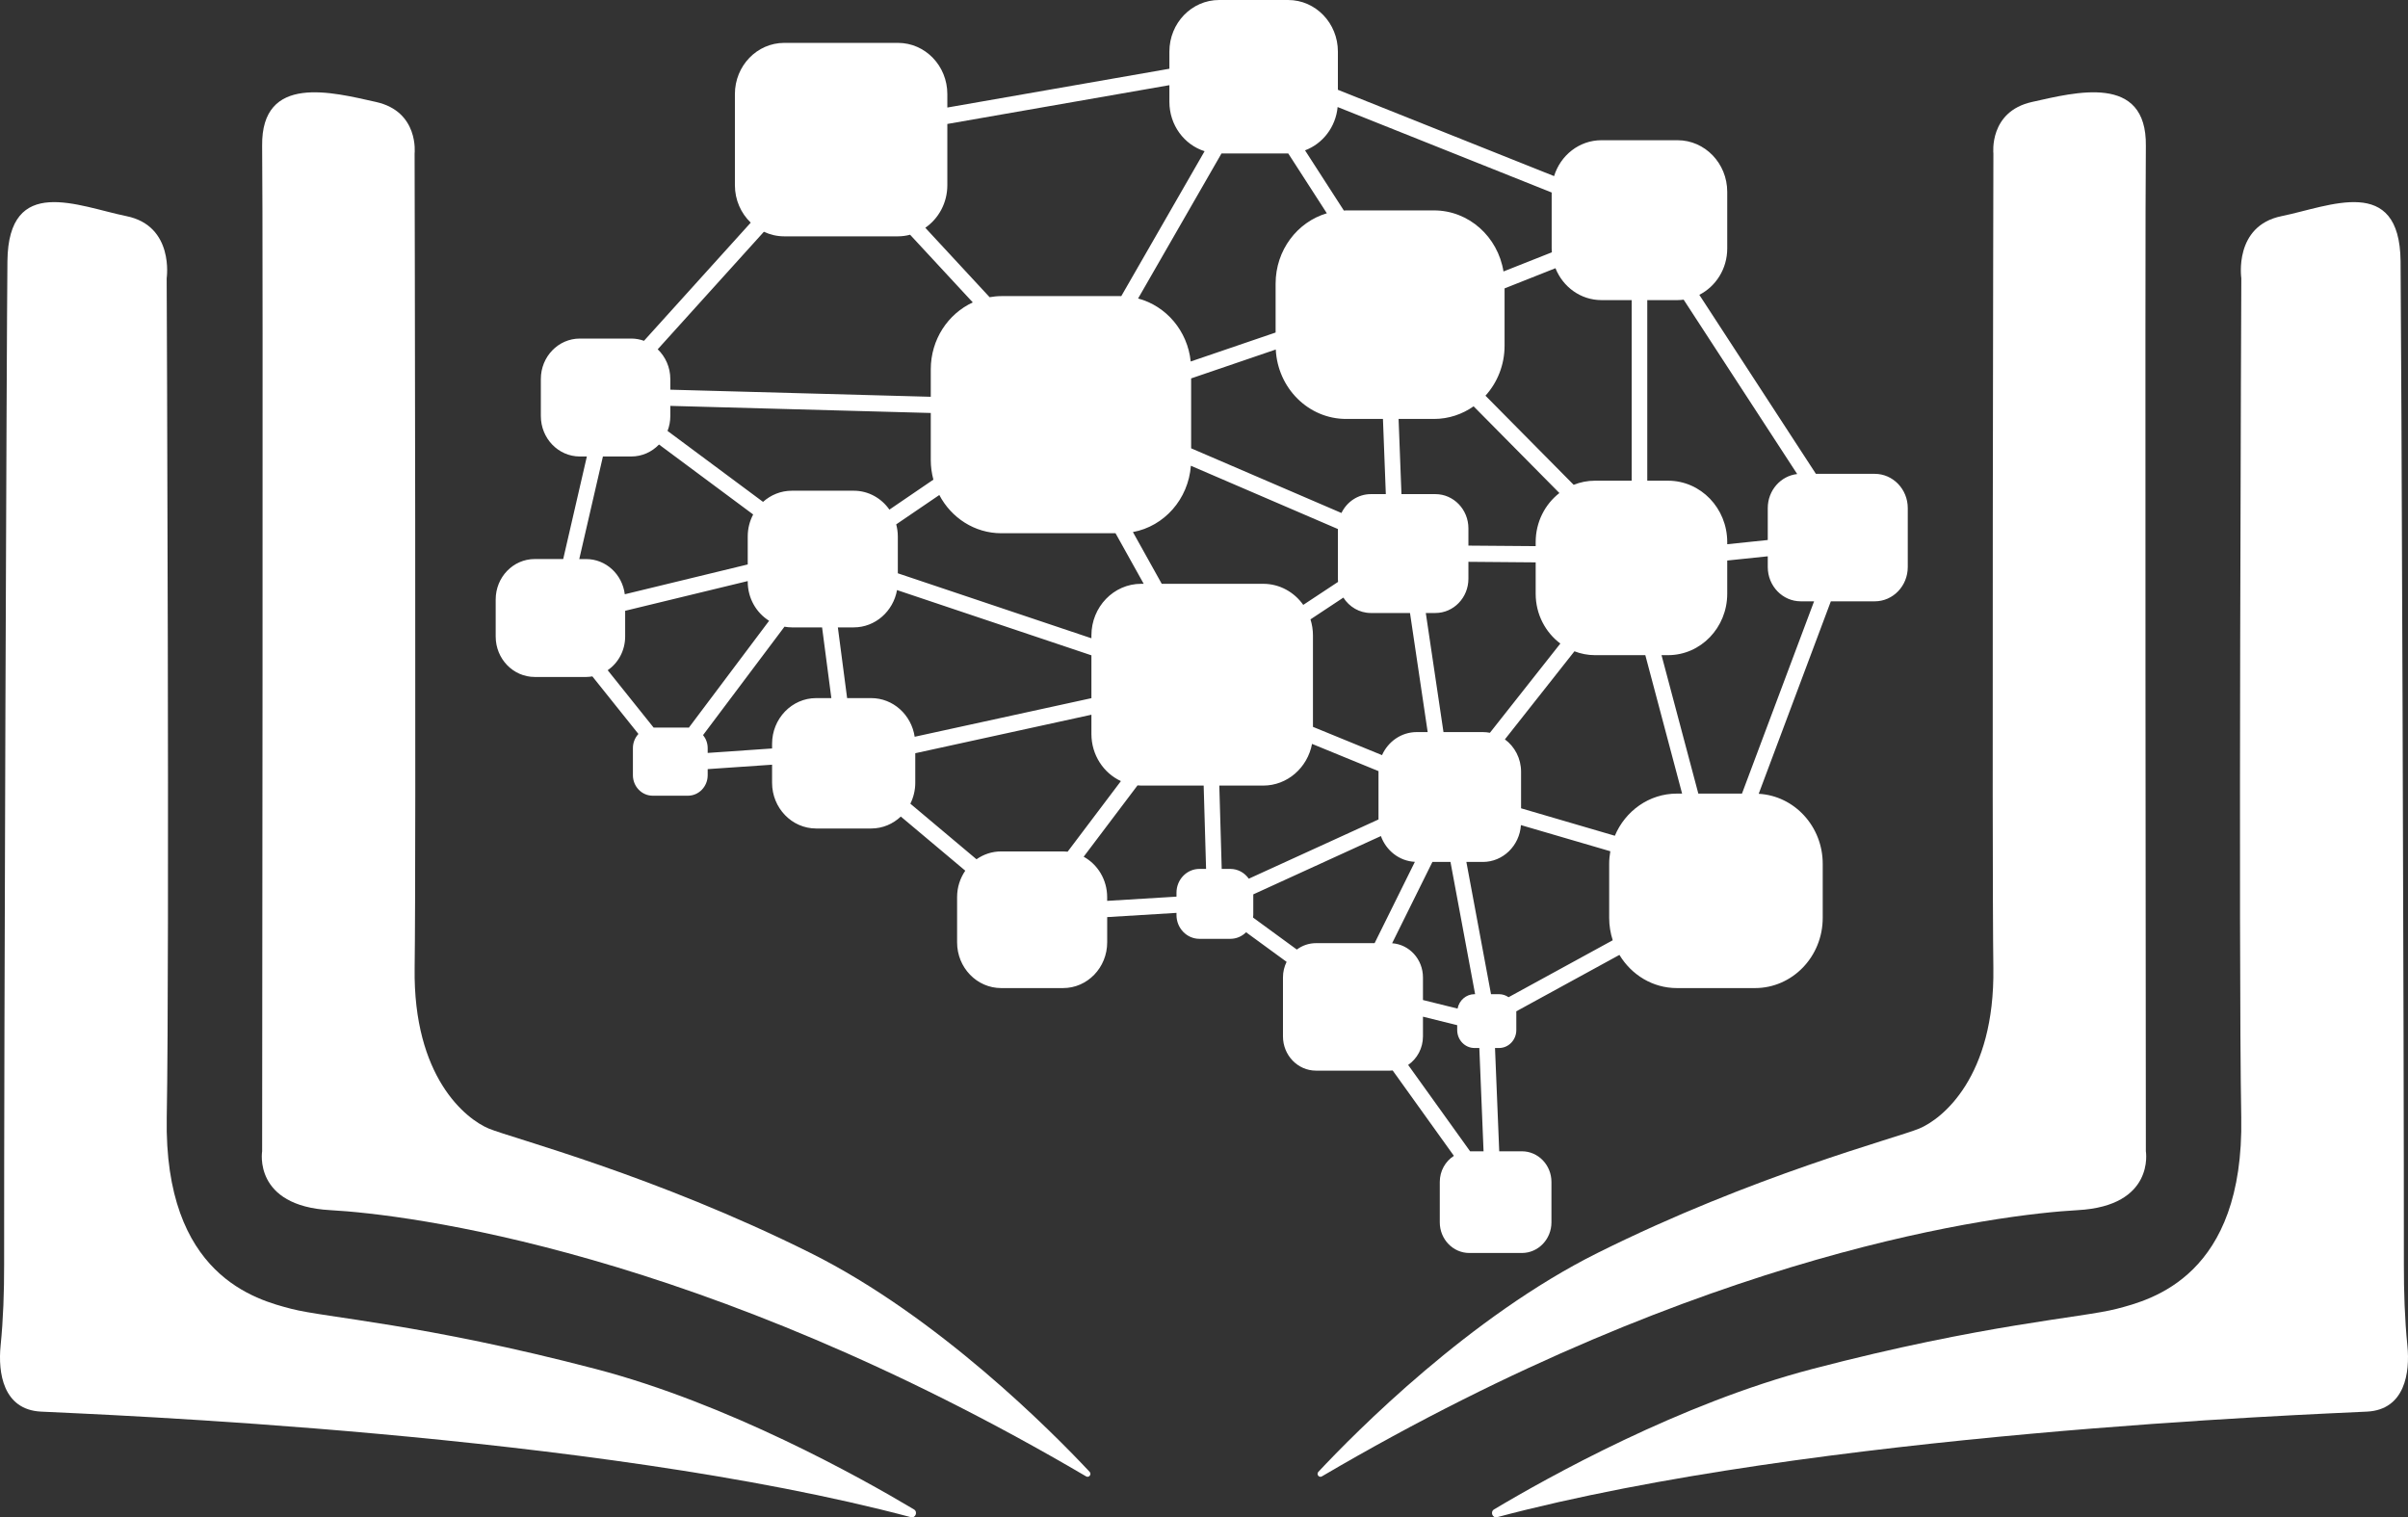<svg width="73" height="46" viewBox="0 0 73 46" fill="none" xmlns="http://www.w3.org/2000/svg">
<rect x="0" y="0" width="73" height="46" fill="#333333" stroke="none"/>
<g clip-path="url(#clip0_16_21)">
<path d="M56.833 14.365H55.05L51.516 8.938C52.017 8.683 52.362 8.151 52.362 7.534V5.816C52.362 4.952 51.687 4.251 50.855 4.251H48.549C47.876 4.251 47.307 4.708 47.113 5.339L40.559 2.722V1.564C40.559 0.7 39.884 0 39.051 0H36.959C36.126 0 35.451 0.7 35.451 1.564V2.084L28.719 3.26V2.852C28.719 1.995 28.049 1.3 27.223 1.3H23.775C22.949 1.3 22.279 1.995 22.279 2.852V5.614C22.279 6.063 22.464 6.467 22.759 6.75L19.523 10.332C19.402 10.289 19.273 10.264 19.139 10.264H17.578C16.925 10.264 16.396 10.813 16.396 11.49V12.612C16.396 13.29 16.925 13.839 17.578 13.839H17.791L17.074 16.948H16.21C15.557 16.948 15.027 17.497 15.027 18.175V19.297C15.027 19.974 15.557 20.523 16.21 20.523H17.77C17.834 20.523 17.897 20.516 17.958 20.506L19.354 22.251C19.251 22.363 19.187 22.513 19.187 22.68V23.501C19.187 23.844 19.456 24.123 19.787 24.123H20.855C21.186 24.123 21.454 23.844 21.454 23.501V23.317L23.406 23.183V23.731C23.406 24.496 24.005 25.117 24.742 25.117H26.41C26.757 25.117 27.071 24.979 27.309 24.755L29.263 26.396C29.108 26.622 29.015 26.898 29.015 27.198V28.569C29.015 29.334 29.613 29.955 30.352 29.955H32.228C32.966 29.955 33.565 29.335 33.565 28.569V27.803L35.666 27.675V27.74C35.666 28.139 35.978 28.462 36.363 28.462H37.298C37.484 28.462 37.651 28.386 37.776 28.263L39.004 29.16C38.934 29.302 38.894 29.462 38.894 29.631V31.419C38.894 31.993 39.342 32.458 39.896 32.458H42.136C42.165 32.458 42.193 32.456 42.22 32.453L44.076 35.041C43.819 35.204 43.648 35.498 43.648 35.833V37.056C43.648 37.57 44.049 37.986 44.544 37.986H46.136C46.632 37.986 47.033 37.57 47.033 37.056V35.833C47.033 35.319 46.632 34.903 46.136 34.903H45.45L45.322 31.772H45.443C45.733 31.772 45.968 31.528 45.968 31.227V30.685C45.968 30.677 45.966 30.669 45.966 30.66L49.094 28.949C49.457 29.552 50.1 29.955 50.836 29.955H53.204C54.338 29.955 55.257 29.002 55.257 27.826V26.188C55.257 25.051 54.397 24.125 53.316 24.065L55.503 18.23H56.834C57.387 18.23 57.835 17.765 57.835 17.191V15.403C57.835 14.83 57.386 14.365 56.833 14.365ZM54.483 14.371C53.981 14.428 53.591 14.868 53.591 15.403V16.371L52.362 16.499V16.434C52.362 15.406 51.559 14.573 50.568 14.573H49.938V9.098H50.855C50.918 9.098 50.979 9.093 51.041 9.085L54.483 14.371ZM49.465 9.098V14.573H48.35C48.123 14.573 47.907 14.618 47.707 14.698L45.033 11.996C45.391 11.599 45.612 11.068 45.612 10.482V8.743L47.155 8.131C47.381 8.699 47.92 9.098 48.548 9.098H49.465ZM44.953 22.194H43.76L43.224 18.584H43.514C44.067 18.584 44.516 18.119 44.516 17.545V17.032L46.555 17.049V18C46.555 18.623 46.851 19.172 47.303 19.51L45.168 22.215C45.098 22.202 45.026 22.194 44.953 22.194ZM44.701 30.14C44.447 30.14 44.235 30.328 44.187 30.577L43.138 30.317V29.632C43.138 29.081 42.725 28.632 42.203 28.596L43.424 26.131H43.972L44.719 30.14H44.701ZM39.314 28.787L37.987 27.817C37.99 27.791 37.994 27.766 37.994 27.74V27.114L41.863 25.346C42.021 25.786 42.419 26.104 42.893 26.128L41.672 28.593H39.895C39.678 28.593 39.478 28.665 39.314 28.787ZM35.219 17.699L34.345 16.13C35.294 15.956 36.026 15.134 36.102 14.12L40.559 16.038V17.545C40.559 17.577 40.561 17.609 40.564 17.641L39.509 18.338C39.235 17.951 38.794 17.699 38.295 17.699H35.219ZM24.005 14.877C23.671 14.877 23.366 15.005 23.132 15.215L20.237 13.064C20.291 12.924 20.321 12.772 20.321 12.613V12.305L28.217 12.52V13.947C28.217 14.153 28.246 14.351 28.296 14.541L26.963 15.45C26.72 15.103 26.327 14.877 25.882 14.877H24.005V14.877ZM27.169 15.897L28.476 15.007C28.838 15.697 29.544 16.166 30.356 16.166H33.818L34.672 17.699H34.595C33.762 17.699 33.087 18.399 33.087 19.263V19.35L27.218 17.38V16.263C27.218 16.136 27.2 16.014 27.169 15.897ZM37.03 4.653H39.051C39.052 4.653 39.053 4.652 39.054 4.652L40.224 6.466C39.328 6.73 38.671 7.584 38.671 8.599V10.081L36.097 10.959C36.002 10.031 35.354 9.276 34.502 9.049L37.03 4.653ZM41.925 12.701L42.012 14.98H41.56C41.169 14.98 40.831 15.213 40.667 15.552L36.11 13.591V11.472L38.676 10.596C38.734 11.768 39.666 12.701 40.81 12.701H41.925ZM39.728 18.777L40.725 18.117C40.904 18.398 41.211 18.584 41.56 18.584H42.745L43.281 22.194H42.95C42.483 22.194 42.081 22.48 41.897 22.893L39.803 22.036V19.264C39.803 19.093 39.776 18.93 39.728 18.777ZM46.555 16.434V16.557L44.516 16.541V16.019C44.516 15.445 44.067 14.98 43.514 14.98H42.486L42.399 12.701H43.472C43.917 12.701 44.331 12.559 44.673 12.318L47.274 14.947C46.838 15.286 46.555 15.825 46.555 16.434ZM40.551 3.245L47.04 5.836V7.534C47.04 7.573 47.043 7.611 47.046 7.649L45.579 8.23C45.41 7.18 44.532 6.379 43.472 6.379H40.81C40.786 6.379 40.764 6.382 40.74 6.383L39.563 4.558C40.098 4.358 40.493 3.854 40.551 3.245ZM35.451 2.582V3.088C35.451 3.793 35.9 4.389 36.518 4.584L33.992 8.978C33.985 8.978 33.978 8.977 33.971 8.977H30.356C30.235 8.977 30.117 8.99 30.001 9.01L28.051 6.905C28.453 6.627 28.719 6.153 28.719 5.614V3.758L35.451 2.582ZM23.158 7.026C23.346 7.115 23.555 7.165 23.775 7.165H27.223C27.35 7.165 27.472 7.147 27.59 7.116L29.491 9.168C28.741 9.513 28.217 10.29 28.217 11.196V12.029L20.321 11.814V11.491C20.321 11.134 20.173 10.814 19.939 10.589L23.158 7.026ZM18.278 13.839H19.139C19.467 13.839 19.764 13.7 19.978 13.476L22.833 15.597C22.728 15.795 22.668 16.021 22.668 16.263V17.112L18.941 18.016C18.866 17.414 18.371 16.949 17.77 16.949H17.561L18.278 13.839ZM18.952 19.297V18.517L22.668 17.616V17.634C22.668 18.138 22.928 18.578 23.316 18.82L20.882 22.061C20.873 22.061 20.864 22.058 20.855 22.058H19.815L18.423 20.319C18.742 20.099 18.952 19.723 18.952 19.297ZM23.406 22.55V22.691L21.454 22.826V22.68C21.454 22.529 21.401 22.393 21.314 22.285L23.782 18.999C23.855 19.012 23.929 19.02 24.005 19.02H24.922L25.203 21.164H24.742C24.005 21.164 23.406 21.785 23.406 22.55ZM25.681 21.164L25.4 19.02H25.882C26.535 19.02 27.079 18.532 27.194 17.889L33.087 19.867V21.166L27.729 22.336C27.63 21.672 27.078 21.164 26.41 21.164H25.681ZM30.351 25.812C30.074 25.812 29.817 25.9 29.603 26.05L27.598 24.365C27.692 24.175 27.747 23.96 27.747 23.731V22.835L33.087 21.668V22.252C33.087 22.889 33.455 23.437 33.981 23.68L32.366 25.82C32.321 25.815 32.275 25.812 32.228 25.812H30.351V25.812ZM35.666 27.064V27.183L33.564 27.311V27.198C33.564 26.666 33.275 26.205 32.852 25.973L34.485 23.81C34.521 23.813 34.558 23.816 34.595 23.816H36.49L36.563 26.342H36.362C35.978 26.342 35.666 26.665 35.666 27.064ZM37.037 26.342L36.964 23.816H38.295C39.029 23.816 39.639 23.272 39.775 22.552L41.791 23.378C41.791 23.384 41.79 23.39 41.79 23.397V24.843L37.858 26.639C37.732 26.46 37.529 26.342 37.298 26.342H37.037ZM44.975 34.903H44.567L42.689 32.285C42.959 32.099 43.138 31.781 43.138 31.419V30.822L44.176 31.08V31.227C44.176 31.528 44.411 31.772 44.701 31.772H44.847L44.975 34.903ZM45.733 30.232C45.65 30.174 45.55 30.14 45.443 30.14H45.201L44.454 26.131H44.953C45.565 26.131 46.066 25.638 46.108 25.014L48.818 25.807C48.796 25.931 48.783 26.058 48.783 26.189V27.826C48.783 28.064 48.822 28.291 48.891 28.505L45.733 30.232ZM48.955 25.337L46.112 24.505V23.396C46.112 22.991 45.918 22.633 45.622 22.415L47.73 19.745C47.923 19.819 48.131 19.862 48.35 19.862H49.879L50.994 24.059H50.836C49.994 24.059 49.272 24.585 48.955 25.337ZM52.809 24.059H51.486L50.37 19.862H50.568C51.559 19.862 52.362 19.028 52.362 18V16.993L53.591 16.865V17.191C53.591 17.765 54.039 18.23 54.592 18.23H54.995L52.809 24.059Z" fill="white"/>
<path d="M40.073 44.759C39.986 44.81 39.898 44.694 39.968 44.62C41.113 43.397 44.568 39.911 48.428 37.986C53.163 35.625 57.476 34.506 58.18 34.215C58.883 33.923 60.477 32.648 60.43 29.346C60.383 26.045 60.431 4.653 60.431 4.653C60.431 4.653 60.29 3.383 61.602 3.091C62.915 2.799 65.084 2.22 65.053 4.424C65.022 6.629 65.053 34.903 65.053 34.903C65.053 34.903 65.334 36.559 62.992 36.687C60.682 36.813 51.766 37.891 40.073 44.759Z" fill="white"/>
<path d="M45.387 45.995C45.246 46.033 45.168 45.834 45.294 45.759C46.936 44.779 50.936 42.549 54.947 41.501C60.172 40.134 63.114 39.952 64.168 39.679C65.222 39.406 68.032 38.681 67.945 33.874C67.857 29.067 67.947 8.435 67.947 8.435C67.947 8.435 67.71 6.848 69.169 6.552C70.629 6.255 72.746 5.275 72.775 7.917C72.799 10.163 72.88 31.924 72.875 38.343C72.874 39.163 72.9 39.983 72.982 40.8C73.063 41.611 72.909 42.735 71.761 42.795C70.118 42.88 55.007 43.435 45.387 45.995Z" fill="white"/>
<path d="M32.927 44.759C33.014 44.81 33.102 44.694 33.032 44.62C31.887 43.397 28.432 39.911 24.572 37.986C19.837 35.625 15.524 34.506 14.82 34.215C14.117 33.923 12.523 32.648 12.57 29.346C12.617 26.045 12.569 4.653 12.569 4.653C12.569 4.653 12.711 3.383 11.398 3.091C10.085 2.799 7.916 2.22 7.947 4.424C7.979 6.629 7.947 34.903 7.947 34.903C7.947 34.903 7.666 36.559 10.008 36.687C12.318 36.813 21.234 37.891 32.927 44.759Z" fill="white"/>
<path d="M27.613 45.995C27.754 46.033 27.832 45.834 27.706 45.759C26.064 44.779 22.064 42.549 18.053 41.501C12.827 40.134 9.885 39.952 8.832 39.679C7.778 39.406 4.967 38.681 5.055 33.874C5.143 29.067 5.053 8.435 5.053 8.435C5.053 8.435 5.29 6.848 3.831 6.552C2.371 6.255 0.254 5.275 0.225 7.917C0.201 10.163 0.12 31.924 0.125 38.343C0.126 39.163 0.1 39.983 0.018 40.8C-0.063 41.611 0.091 42.735 1.239 42.795C2.882 42.88 17.994 43.435 27.613 45.995Z" fill="white"/>
</g>
<defs>
<clipPath id="clip0_16_21">
<rect width="73" height="46" fill="white"/>
</clipPath>
</defs>
</svg>

